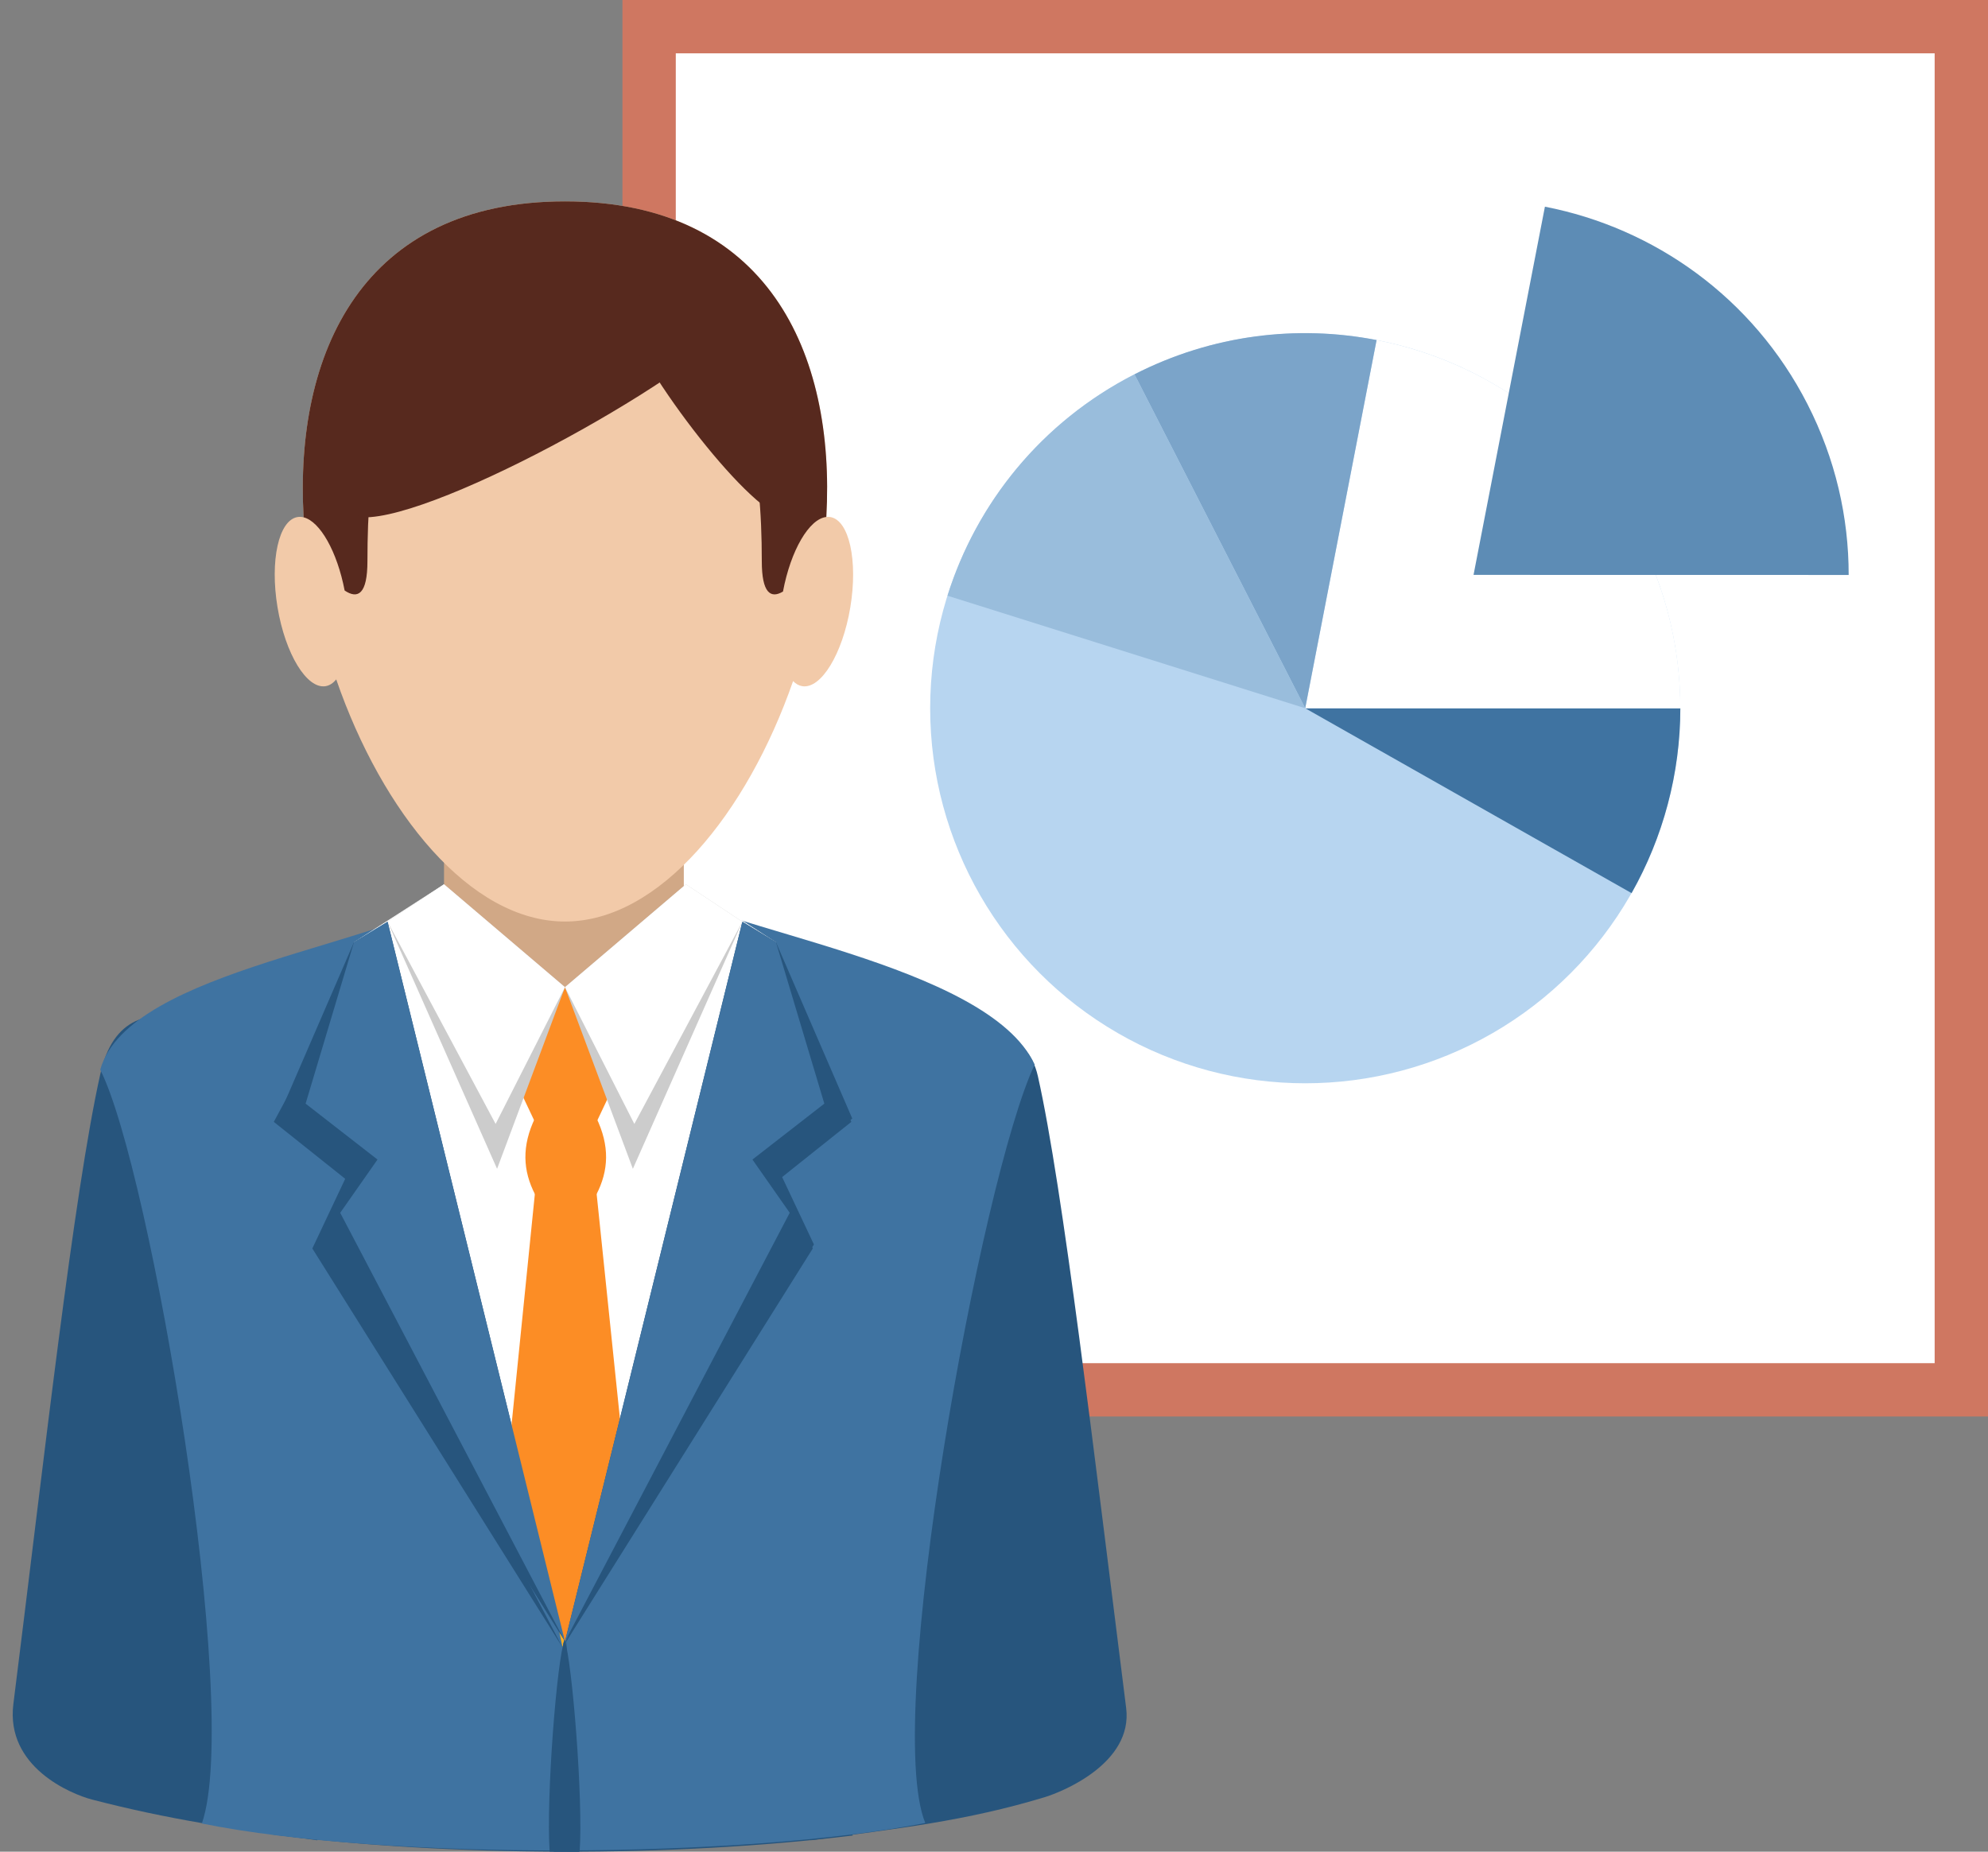 <?xml version="1.0" encoding="iso-8859-1"?>
<!-- Generator: Adobe Illustrator 17.0.0, SVG Export Plug-In . SVG Version: 6.00 Build 0)  -->
<!DOCTYPE svg PUBLIC "-//W3C//DTD SVG 1.1//EN" "http://www.w3.org/Graphics/SVG/1.1/DTD/svg11.dtd">
<svg version="1.1" id="Objects" xmlns="http://www.w3.org/2000/svg" xmlns:xlink="http://www.w3.org/1999/xlink" x="0px" y="0px"
	 width="163.991px" height="152.75px" viewBox="0 0 163.991 152.75" style="enable-background:new 0 0 163.991 152.75;"
	 xml:space="preserve">
<rect x="0" y="0" width="163.991" height="152.75" fill="#808080" stroke="none"/>
<g>
	<g>
		<rect x="53.545" y="2.201" style="fill-rule:evenodd;clip-rule:evenodd;fill:#FFFFFF;" width="108.246" height="112.448"/>
		<path style="fill:#CF7761;" d="M107.668,0h54.123h2.2v2.201v112.448v2.201h-2.2h-54.123v-4.401h51.923V4.401h-51.923V0z M53.545,0
			h54.123v4.401H55.746v108.047h51.922v4.401H53.545h-2.199v-2.201V2.201V0H53.545z"/>
	</g>
	<g>
		<path style="fill-rule:evenodd;clip-rule:evenodd;fill:#27557D;" d="M61.029,88.741c9.55-2.278,22.854-7.686,24.588,0.041
			c2.065,9.184,4.609,30.957,7.28,52.108c0.574,4.561-5.271,6.924-6.725,7.364c-6.506,1.969-12.093,2.581-19.294,3.553
			l-5.875-63.025C61.002,88.763,61.018,88.744,61.029,88.741z"/>
		<path style="fill-rule:evenodd;clip-rule:evenodd;fill:#27557D;" d="M32.023,88.741c-12.062-2.878-21.648-9.588-23.755-0.116
			c-2.203,9.918-4.617,31.648-7.165,51.942c-0.653,5.2,4.762,7.434,6.515,7.888c6.245,1.621,11.628,2.417,18.556,3.353l5.875-63.025
			C32.051,88.763,32.032,88.742,32.023,88.741z"/>
		<path style="fill-rule:evenodd;clip-rule:evenodd;fill:#27557D;" d="M22.623,150.575l-0.314,0.74
			c14.86,1.881,33.139,1.913,48.042,0.099c-0.137-0.3-0.271-0.582-0.4-0.839H22.623z"/>
		<path style="fill-rule:evenodd;clip-rule:evenodd;fill:#3F73A1;" d="M16.652,150.423c3.296-9.504-4.227-53.999-8.384-62.183
			c2.364-8.399,24.37-10.256,30.229-15.03c2.778,2.444,4.758,3.001,7.909,3.001c3.15,0,5.232-0.637,8.009-3.083
			c4.335,3.532,27.05,6.287,30.935,14.689c-4.422,9.374-12.532,54.013-9.023,62.564C61.532,153.29,31.876,153.496,16.652,150.423z"
			/>
		<polygon style="fill-rule:evenodd;clip-rule:evenodd;fill:#FFFFFF;" points="31.565,77.246 30.862,95.948 46.516,135.688 
			61.949,95.948 60.99,76.731 54.416,73.127 38.498,73.21 		"/>
		<rect x="38.5" y="66.675" style="fill-rule:evenodd;clip-rule:evenodd;fill:#D1A886;" width="15.638" height="16.198"/>
		<path style="fill-rule:evenodd;clip-rule:evenodd;fill:#FCB024;" d="M49,92.887l1.089-2.302l-3.683-8.927l-3.622,8.783
			l1.156,2.446C45.626,92.887,47.313,92.887,49,92.887z"/>
		<polygon style="fill-rule:evenodd;clip-rule:evenodd;fill:#CCCCCC;" points="38.496,73.21 46.406,81.657 40.776,96.715 
			33.817,76.314 		"/>
		<polygon style="fill-rule:evenodd;clip-rule:evenodd;fill:#27557D;" points="33.868,75.906 46.406,135.9 25.764,102.987 
			28.476,97.242 22.586,92.546 30.582,77.714 		"/>
		<polygon style="fill-rule:evenodd;clip-rule:evenodd;fill:#CCCCCC;" points="54.416,73.128 46.406,81.657 52.034,96.715 
			59.094,76.231 		"/>
		<polygon style="fill-rule:evenodd;clip-rule:evenodd;fill:#FCB024;" points="43.94,98.485 49,98.485 51.629,123.846 46.406,135.9 
			41.38,123.846 		"/>
		<polygon style="fill-rule:evenodd;clip-rule:evenodd;fill:#FFFFFF;" points="38.498,73.208 46.406,81.657 40.655,92.994 
			33.819,76.312 		"/>
		<polygon style="fill-rule:evenodd;clip-rule:evenodd;fill:#3F73A1;" points="33.868,75.906 46.406,135.9 27.77,100.362 
			30.862,95.948 24.902,91.311 30.582,77.714 		"/>
		<polygon style="fill-rule:evenodd;clip-rule:evenodd;fill:#27557D;" points="59.249,75.777 46.406,135.9 67.048,102.987 
			64.336,97.242 70.226,92.546 63.902,77.929 		"/>
		<polygon style="fill-rule:evenodd;clip-rule:evenodd;fill:#3F73A1;" points="59.249,75.777 46.406,135.9 65.041,100.362 
			61.949,95.948 67.909,91.311 63.902,77.929 		"/>
		<polygon style="fill-rule:evenodd;clip-rule:evenodd;fill:#FFFFFF;" points="54.416,73.126 46.406,81.657 52.156,92.994 
			59.094,76.23 		"/>
		<path style="fill-rule:evenodd;clip-rule:evenodd;fill:#FCB024;" d="M43.94,92.468H49c1.13,2.345,1.042,4.395,0,6.396h-5.06
			C42.897,96.863,42.809,94.813,43.94,92.468z"/>
		<path style="fill-rule:evenodd;clip-rule:evenodd;fill:#27557D;" d="M45.694,152.745c0.133-4.402,0.465-9.637,1.003-17.486
			c0.539,7.85,0.896,13.085,1.058,17.487C47.067,152.75,46.381,152.748,45.694,152.745z"/>
		<polygon style="fill-rule:evenodd;clip-rule:evenodd;fill:#FFFFFF;" points="29.197,77.726 31.14,95.653 46.715,135.193 
			62.069,95.653 64.012,77.726 56.582,72.947 36.628,72.947 		"/>
		<rect x="36.628" y="66.53" style="fill-rule:evenodd;clip-rule:evenodd;fill:#D1A886;" width="19.78" height="16.116"/>
		<path style="fill-rule:evenodd;clip-rule:evenodd;fill:#F2CAA9;" d="M46.605,76.018c7.796,0,15.013-8.915,18.818-19.835
			c0.223,0.229,0.474,0.375,0.751,0.42c1.551,0.257,3.329-2.657,3.97-6.509c0.639-3.853-0.1-7.185-1.65-7.442
			c-0.109-0.017-0.221-0.02-0.332-0.007c0.761-13.532-4.85-26.034-21.557-26.034c-16.721,0-22.327,12.521-21.556,26.065
			c-0.17-0.043-0.339-0.052-0.506-0.024c-1.552,0.257-2.291,3.589-1.651,7.442c0.641,3.852,2.417,6.766,3.968,6.509
			c0.331-0.056,0.624-0.251,0.875-0.56C31.528,67.028,38.775,76.018,46.605,76.018z"/>
		<path style="fill-rule:evenodd;clip-rule:evenodd;fill:#57291E;" d="M68.164,42.645c0.761-13.532-4.851-26.034-21.559-26.034
			c-16.721,0-22.329,12.521-21.559,26.065c1.353,0.337,2.762,2.813,3.384,6.037c1.091,0.734,1.88,0.305,1.88-2.423
			c0-8.054,0.995-15.19,6.284-16.892c5.033-1.621,6.141,1.935,9.981,1.935c3.84,0,5.052-3.348,9.981-1.935
			c5.117,1.468,6.285,8.839,6.285,16.892c0,2.619,0.725,3.119,1.748,2.507C65.228,45.393,66.749,42.803,68.164,42.645z"/>
		<path style="fill-rule:evenodd;clip-rule:evenodd;fill:#FC8D25;" d="M49.185,92.609l1.084-2.291l-3.664-8.883L43,90.175
			l1.152,2.434C45.829,92.609,47.508,92.609,49.185,92.609z"/>
		<polygon style="fill-rule:evenodd;clip-rule:evenodd;fill:#CCCCCC;" points="36.628,72.947 46.605,81.435 41.004,96.417 
			31.972,76.036 		"/>
		<polygon style="fill-rule:evenodd;clip-rule:evenodd;fill:#27557D;" points="31.972,76.036 46.605,135.404 26.068,102.657 
			28.765,96.941 22.905,92.269 29.197,77.726 		"/>
		<polygon style="fill-rule:evenodd;clip-rule:evenodd;fill:#CCCCCC;" points="56.582,72.947 46.605,81.435 52.206,96.417 
			61.237,76.036 		"/>
		<polygon style="fill-rule:evenodd;clip-rule:evenodd;fill:#FC8D25;" points="44.152,98.179 49.185,98.179 51.801,123.411 
			46.605,135.404 41.604,123.411 		"/>
		<path style="fill-rule:evenodd;clip-rule:evenodd;fill:#57291E;" d="M61.646,25.418c-2.157,4.313-23.887,16.674-31.085,17.239
			C23.363,43.221,30.179,14.246,61.646,25.418z"/>
		<path style="fill-rule:evenodd;clip-rule:evenodd;fill:#57291E;" d="M51.302,25.418c0.93,4.313,10.295,16.674,13.396,17.239
			C67.801,43.221,64.864,14.246,51.302,25.418z"/>
		<polygon style="fill-rule:evenodd;clip-rule:evenodd;fill:#FFFFFF;" points="36.628,72.947 46.605,81.435 40.883,92.715 
			31.972,76.036 		"/>
		<polygon style="fill-rule:evenodd;clip-rule:evenodd;fill:#3F73A1;" points="31.972,76.036 46.605,135.404 28.064,100.046 
			31.14,95.653 25.21,91.041 29.197,77.726 		"/>
		<polygon style="fill-rule:evenodd;clip-rule:evenodd;fill:#27557D;" points="61.237,76.036 46.605,135.404 67.141,102.657 
			64.444,96.941 70.304,92.269 64.012,77.726 		"/>
		<polygon style="fill-rule:evenodd;clip-rule:evenodd;fill:#3F73A1;" points="61.237,76.036 46.605,135.404 65.145,100.046 
			62.069,95.653 68,91.041 64.012,77.726 		"/>
		<polygon style="fill-rule:evenodd;clip-rule:evenodd;fill:#FFFFFF;" points="56.582,72.947 46.605,81.435 52.327,92.715 
			61.237,76.036 		"/>
		<path style="fill-rule:evenodd;clip-rule:evenodd;fill:#FC8D25;" d="M44.152,92.193h5.033c1.125,2.332,1.037,4.371,0,6.363h-5.033
			C43.115,96.564,43.026,94.525,44.152,92.193z"/>
		<path style="fill-rule:evenodd;clip-rule:evenodd;fill:#27557D;" d="M45.34,152.744c0.826,0.006,1.649,0.007,2.475,0.004
			c0.303-4.257-0.609-15.609-1.237-17.485C45.95,136.766,45.039,148.261,45.34,152.744z"/>
	</g>
	<g>
		<circle style="fill-rule:evenodd;clip-rule:evenodd;fill:#B7D5F0;" cx="107.668" cy="58.424" r="30.938"/>
		<path style="fill-rule:evenodd;clip-rule:evenodd;fill:#3F73A1;" d="M134.589,73.675c2.617-4.633,4.019-9.893,4.024-15.246
			l-30.945-0.005L134.589,73.675z"/>
		<path style="fill-rule:evenodd;clip-rule:evenodd;fill:#FFFFFF;" d="M138.613,58.43c0.004-4.749-1.088-9.57-3.398-14.089
			c-4.504-8.809-12.647-14.536-21.659-16.289l-5.887,30.374L138.613,58.43z"/>
		<path style="fill-rule:evenodd;clip-rule:evenodd;fill:#7BA4C9;" d="M113.554,28.051c-6.553-1.275-13.565-0.448-19.971,2.828
			l14.084,27.546L113.554,28.051z"/>
		<path style="fill-rule:evenodd;clip-rule:evenodd;fill:#99BDDC;" d="M93.584,30.878l14.084,27.546l-29.511-9.284
			C80.559,41.51,85.898,34.808,93.584,30.878z"/>
		<path style="fill-rule:evenodd;clip-rule:evenodd;fill:#5D8CB5;" d="M152.498,47.429c0.004-4.749-1.088-9.57-3.398-14.089
			c-4.504-8.809-12.647-14.537-21.659-16.29l-5.888,30.373L152.498,47.429z"/>
	</g>
</g>
</svg>
